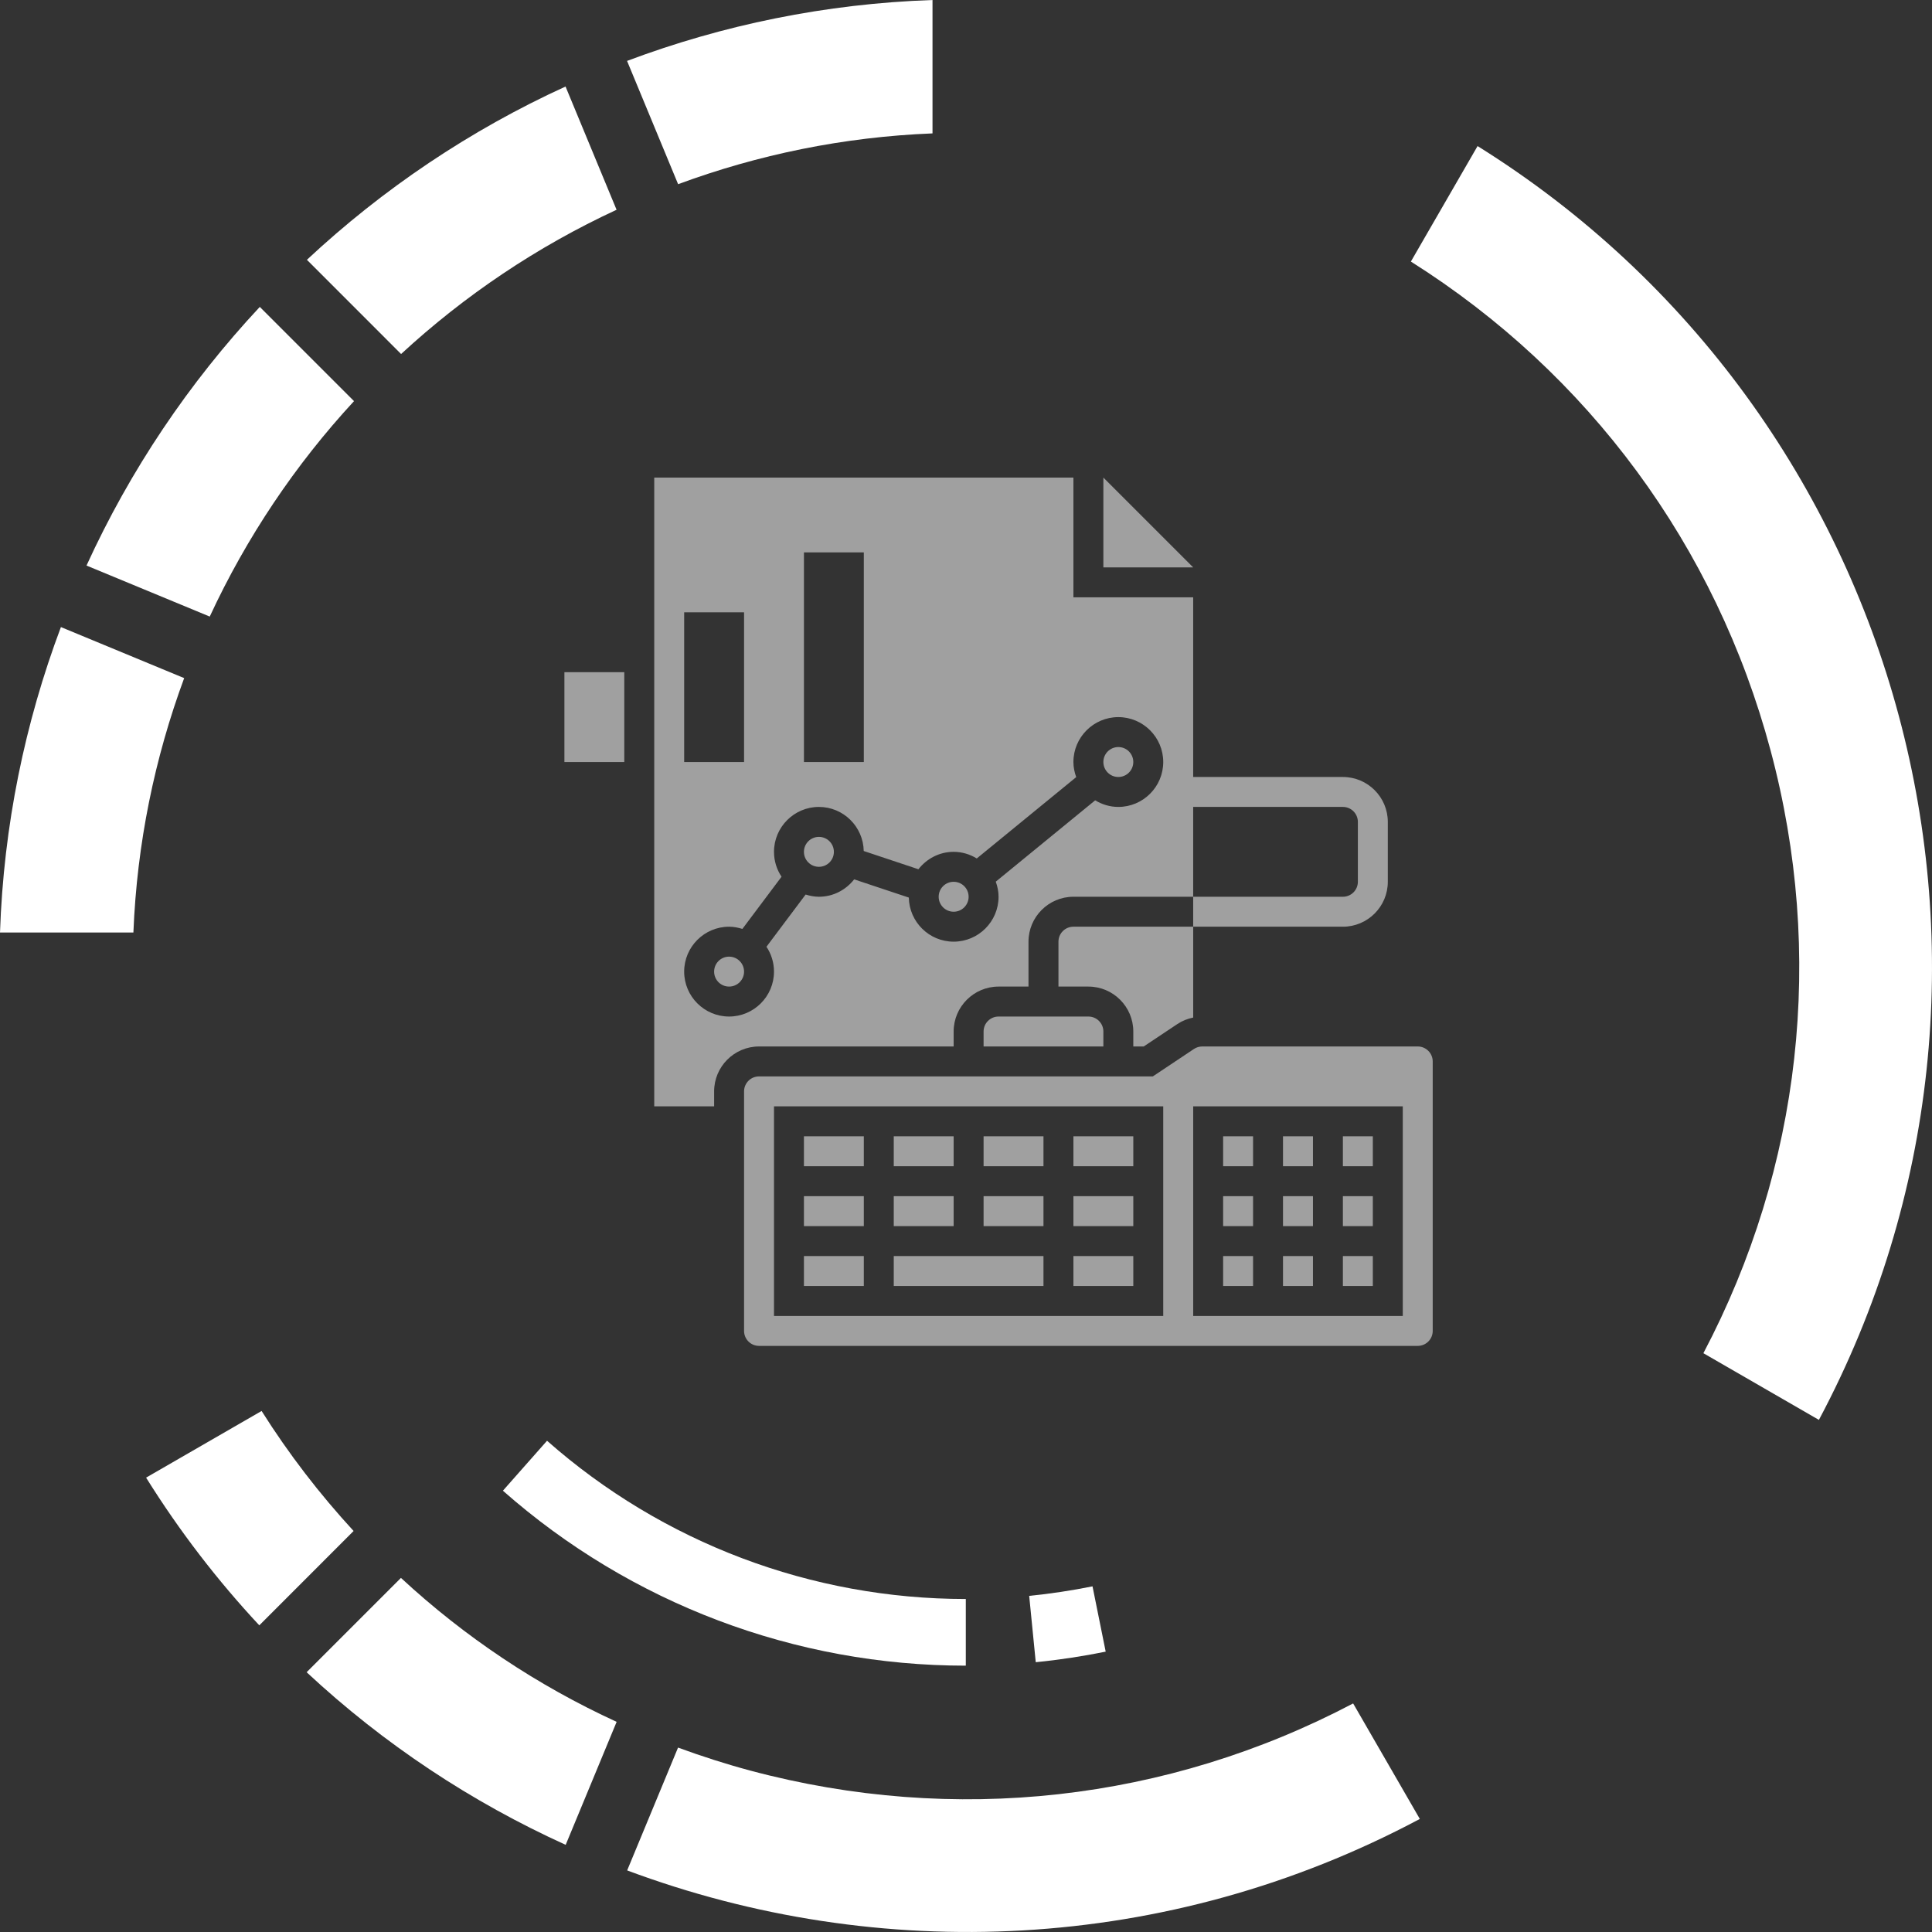 <svg width="89" height="89" viewBox="0 0 89 89" fill="none" xmlns="http://www.w3.org/2000/svg">
<rect x="0" y="0" width="89" height="89" fill="#333333" stroke="none"/>
<path d="M47.713 76.571L47.411 73.516C48.387 73.419 49.368 73.27 50.328 73.077L50.935 76.085C49.878 76.3 48.793 76.465 47.713 76.571Z" fill="white"/>
<path d="M9.662 28.403L3.985 26.053C5.998 21.651 8.704 17.632 11.968 14.138L16.308 18.478C13.606 21.403 11.357 24.749 9.662 28.403Z" fill="white"/>
<path d="M14.138 11.968C17.632 8.705 21.649 5.998 26.052 3.986L28.403 9.663C24.748 11.357 21.403 13.606 18.477 16.308L14.138 11.968Z" fill="white"/>
<path d="M28.886 2.806C33.292 1.151 38.021 0.169 42.957 0V6.145C38.852 6.308 34.916 7.126 31.238 8.485L28.886 2.806Z" fill="white"/>
<path d="M2.806 28.887L8.484 31.238C7.126 34.916 6.308 38.853 6.145 42.958H-6.19888e-05C0.167 38.022 1.151 33.292 2.806 28.887Z" fill="white"/>
<path d="M64.994 12.049L68.066 6.729C87.873 19.082 94.766 44.809 83.79 65.409L78.469 62.337C82.979 53.77 84.082 43.966 81.561 34.559C79.042 25.153 73.184 17.215 64.994 12.049Z" fill="white"/>
<path d="M16.289 70.527L11.945 74.873C10.023 72.813 8.273 70.543 6.73 68.069L12.051 64.998C13.303 66.984 14.726 68.828 16.289 70.527Z" fill="white"/>
<path d="M34.557 81.563C43.964 84.082 53.767 82.98 62.334 78.471L65.406 83.792C53.758 89.998 40.473 90.488 28.891 86.163L31.235 80.505C32.321 80.903 33.427 81.26 34.557 81.563Z" fill="white"/>
<path d="M28.406 79.319L26.059 84.985C21.724 83.018 17.684 80.35 14.125 77.033L18.47 72.688C21.402 75.404 24.744 77.638 28.406 79.319Z" fill="white"/>
<path d="M44.491 76.731C36.629 76.731 29.056 73.868 23.167 68.671L25.2 66.37C30.526 71.071 37.378 73.66 44.491 73.66V76.731Z" fill="white"/>
<g clip-path="url(#clip0)">
<path d="M49.448 57.862H52.207V59.241H49.448V57.862Z" fill="#A0A0A0"/>
<path d="M45.31 52.345H48.069V53.724H45.31V52.345Z" fill="#A0A0A0"/>
<path d="M49.448 55.103H52.207V56.483H49.448V55.103Z" fill="#A0A0A0"/>
<path d="M49.448 52.345H52.207V53.724H49.448V52.345Z" fill="#A0A0A0"/>
<path d="M41.172 57.862H48.069V59.241H41.172V57.862Z" fill="#A0A0A0"/>
<path d="M41.172 52.345H43.931V53.724H41.172V52.345Z" fill="#A0A0A0"/>
<path d="M45.31 55.103H48.069V56.483H45.31V55.103Z" fill="#A0A0A0"/>
<path d="M41.172 55.103H43.931V56.483H41.172V55.103Z" fill="#A0A0A0"/>
<path d="M52.207 35.103C52.207 35.484 51.898 35.793 51.517 35.793C51.136 35.793 50.828 35.484 50.828 35.103C50.828 34.723 51.136 34.414 51.517 34.414C51.898 34.414 52.207 34.723 52.207 35.103Z" fill="#A0A0A0"/>
<path d="M46 46.828C45.619 46.828 45.31 47.137 45.31 47.517V48.207H50.828V47.517C50.828 47.137 50.518 46.828 50.138 46.828H46Z" fill="#A0A0A0"/>
<path d="M44.621 41.31C44.621 41.691 44.312 42 43.931 42C43.55 42 43.241 41.691 43.241 41.31C43.241 40.929 43.55 40.621 43.931 40.621C44.312 40.621 44.621 40.929 44.621 41.31Z" fill="#A0A0A0"/>
<path d="M50.828 22V26.138H54.966L50.828 22Z" fill="#A0A0A0"/>
<path d="M48.759 43.379V45.448H50.138C51.279 45.448 52.207 46.377 52.207 47.517V48.207H52.688L54.235 47.175C54.458 47.026 54.706 46.928 54.966 46.875V42.69H49.448C49.068 42.69 48.759 42.999 48.759 43.379Z" fill="#A0A0A0"/>
<path d="M26 30.966H28.759V35.103H26V30.966Z" fill="#A0A0A0"/>
<path d="M43.931 48.207V47.517C43.931 46.377 44.859 45.448 46 45.448H47.379V43.379C47.379 42.239 48.308 41.31 49.448 41.31H54.965V37.172H61.862C62.243 37.172 62.552 37.481 62.552 37.862V40.621C62.552 41.001 62.243 41.31 61.862 41.31H54.965V42.69H61.862C63.003 42.69 63.931 41.761 63.931 40.621V37.862C63.931 36.721 63.003 35.793 61.862 35.793H54.965V27.517H49.448V22H30.138V50.965H32.897V50.276C32.897 49.135 33.825 48.207 34.965 48.207H43.931ZM37.035 25.448H39.793V35.103H37.035V25.448ZM31.517 28.207H34.276V35.103H31.517V28.207ZM31.517 44.759C31.517 43.618 32.446 42.69 33.586 42.69C33.801 42.69 34.004 42.732 34.199 42.792L36.003 40.387C35.784 40.059 35.655 39.666 35.655 39.241C35.655 38.101 36.584 37.172 37.724 37.172C38.852 37.172 39.768 38.08 39.789 39.203L42.308 40.043C42.687 39.559 43.27 39.241 43.93 39.241C44.322 39.241 44.684 39.356 44.996 39.546L49.577 35.799C49.499 35.581 49.448 35.349 49.448 35.103C49.448 33.963 50.377 33.035 51.517 33.035C52.658 33.035 53.586 33.963 53.586 35.103C53.586 36.244 52.658 37.172 51.517 37.172C51.126 37.172 50.764 37.057 50.451 36.868L45.871 40.615C45.95 40.833 46 41.065 46 41.31C46 42.451 45.072 43.379 43.931 43.379C42.804 43.379 41.887 42.472 41.866 41.348L39.348 40.509C38.968 40.993 38.386 41.31 37.725 41.31C37.51 41.31 37.307 41.268 37.112 41.208L35.308 43.613C35.526 43.941 35.655 44.335 35.655 44.759C35.655 45.899 34.727 46.828 33.586 46.828C32.446 46.828 31.517 45.9 31.517 44.759Z" fill="#A0A0A0"/>
<path d="M34.276 44.759C34.276 45.14 33.967 45.448 33.586 45.448C33.205 45.448 32.897 45.14 32.897 44.759C32.897 44.378 33.205 44.069 33.586 44.069C33.967 44.069 34.276 44.378 34.276 44.759Z" fill="#A0A0A0"/>
<path d="M38.414 39.241C38.414 39.622 38.105 39.931 37.724 39.931C37.343 39.931 37.034 39.622 37.034 39.241C37.034 38.861 37.343 38.552 37.724 38.552C38.105 38.552 38.414 38.861 38.414 39.241Z" fill="#A0A0A0"/>
<path d="M56.345 52.345H57.724V53.724H56.345V52.345Z" fill="#A0A0A0"/>
<path d="M59.103 57.862H60.483V59.241H59.103V57.862Z" fill="#A0A0A0"/>
<path d="M59.103 52.345H60.483V53.724H59.103V52.345Z" fill="#A0A0A0"/>
<path d="M59.103 55.103H60.483V56.483H59.103V55.103Z" fill="#A0A0A0"/>
<path d="M65.311 48.207H55.383C55.246 48.207 55.114 48.247 55 48.323L53.105 49.586H34.966C34.585 49.586 34.276 49.895 34.276 50.276V61.31C34.276 61.691 34.585 62 34.966 62H65.311C65.691 62 66 61.691 66 61.31V48.896C66 48.517 65.691 48.207 65.311 48.207ZM53.586 60.621H35.655V50.965H53.586V60.621ZM64.621 60.621H54.966V50.965H64.621V60.621Z" fill="#A0A0A0"/>
<path d="M56.345 57.862H57.724V59.241H56.345V57.862Z" fill="#A0A0A0"/>
<path d="M56.345 55.103H57.724V56.483H56.345V55.103Z" fill="#A0A0A0"/>
<path d="M61.862 57.862H63.241V59.241H61.862V57.862Z" fill="#A0A0A0"/>
<path d="M37.034 52.345H39.793V53.724H37.034V52.345Z" fill="#A0A0A0"/>
<path d="M37.034 57.862H39.793V59.241H37.034V57.862Z" fill="#A0A0A0"/>
<path d="M37.034 55.103H39.793V56.483H37.034V55.103Z" fill="#A0A0A0"/>
<path d="M61.862 52.345H63.241V53.724H61.862V52.345Z" fill="#A0A0A0"/>
<path d="M61.862 55.103H63.241V56.483H61.862V55.103Z" fill="#A0A0A0"/>
</g>
<defs>
<clipPath id="clip0">
<rect width="40" height="40" fill="white" transform="translate(26 22)"/>
</clipPath>
</defs>
</svg>

